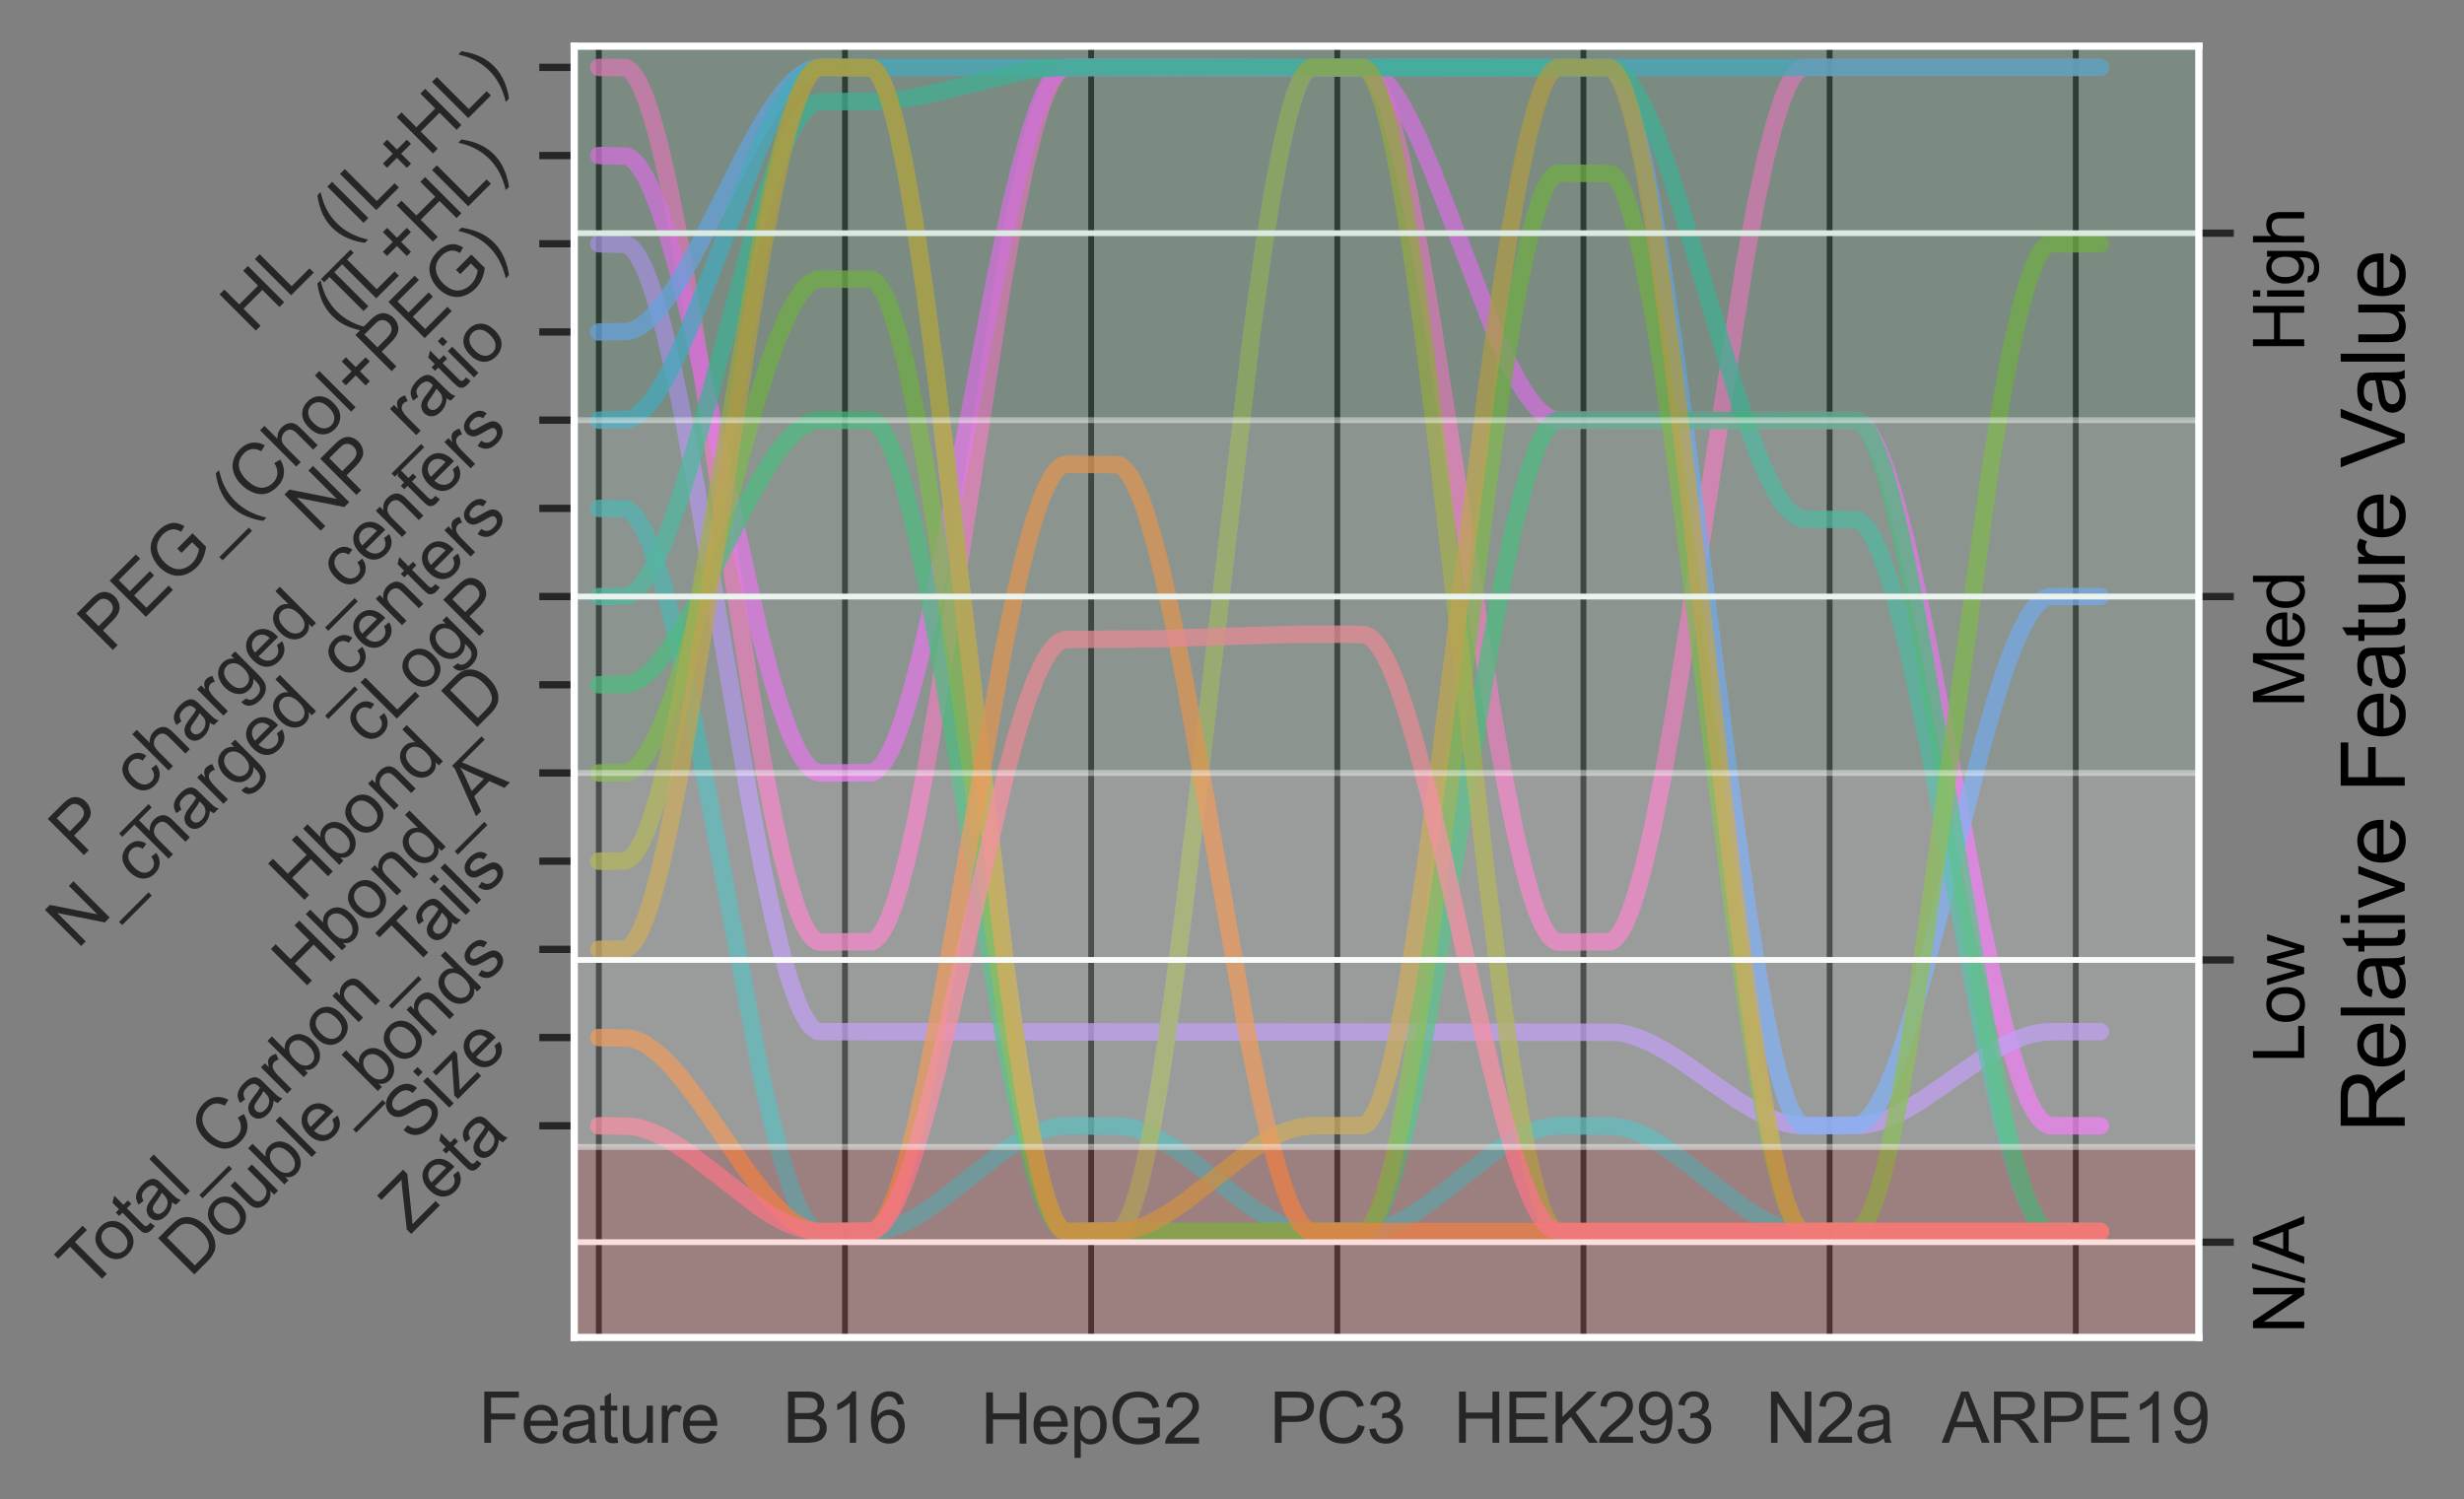 <?xml version="1.0" encoding="utf-8" standalone="no"?>
<!DOCTYPE svg PUBLIC "-//W3C//DTD SVG 1.1//EN"
  "http://www.w3.org/Graphics/SVG/1.1/DTD/svg11.dtd">
<svg xmlns:xlink="http://www.w3.org/1999/xlink" width="423.142pt" height="257.513pt" viewBox="0 0 423.142 257.513" xmlns="http://www.w3.org/2000/svg" version="1.1">
 <rect x="0" y="0" width="423.142" height="257.513" fill="#808080" stroke="none"/>
 <defs>
  <style type="text/css">*{stroke-linejoin: round; stroke-linecap: butt}</style>
 </defs>
 <g id="figure_1">
  <g id="patch_1">
   <path d="M -0 257.513 
L 423.142 257.513 
L 423.142 0 
L -0 0 
L -0 257.513 
z
" style="fill: none"/>
  </g>
  <g id="axes_1">
   <g id="patch_2">
    <path d="M 98.609 229.692 
L 377.609 229.692 
L 377.609 7.932 
L 98.609 7.932 
L 98.609 229.692 
z
" style="fill: none"/>
   </g>
   <g id="matplotlib.axis_1">
    <g id="xtick_1">
     <g id="line2d_1">
      <path d="M 102.837 229.692 
L 102.837 7.932 
" clip-path="url(#pb9b696a4f1)" style="fill: none; stroke: #000000; stroke-opacity: 0.8; stroke-linecap: round"/>
     </g>
     <g id="text_1">
      <!-- Feature -->
      <g style="fill: #262626" transform="translate(82.161 247.782) scale(0.12 -0.12)">
       <defs>
        <path id="ArialMT-46" d="M 525 0 
L 525 4581 
L 3616 4581 
L 3616 4041 
L 1131 4041 
L 1131 2622 
L 3281 2622 
L 3281 2081 
L 1131 2081 
L 1131 0 
L 525 0 
z
" transform="scale(0.016)"/>
        <path id="ArialMT-65" d="M 2694 1069 
L 3275 997 
Q 3138 488 2766 206 
Q 2394 -75 1816 -75 
Q 1088 -75 661 373 
Q 234 822 234 1631 
Q 234 2469 665 2931 
Q 1097 3394 1784 3394 
Q 2450 3394 2872 2941 
Q 3294 2488 3294 1666 
Q 3294 1616 3291 1516 
L 816 1516 
Q 847 969 1125 678 
Q 1403 388 1819 388 
Q 2128 388 2347 550 
Q 2566 713 2694 1069 
z
M 847 1978 
L 2700 1978 
Q 2663 2397 2488 2606 
Q 2219 2931 1791 2931 
Q 1403 2931 1139 2672 
Q 875 2413 847 1978 
z
" transform="scale(0.016)"/>
        <path id="ArialMT-61" d="M 2588 409 
Q 2275 144 1986 34 
Q 1697 -75 1366 -75 
Q 819 -75 525 192 
Q 231 459 231 875 
Q 231 1119 342 1320 
Q 453 1522 633 1644 
Q 813 1766 1038 1828 
Q 1203 1872 1538 1913 
Q 2219 1994 2541 2106 
Q 2544 2222 2544 2253 
Q 2544 2597 2384 2738 
Q 2169 2928 1744 2928 
Q 1347 2928 1158 2789 
Q 969 2650 878 2297 
L 328 2372 
Q 403 2725 575 2942 
Q 747 3159 1072 3276 
Q 1397 3394 1825 3394 
Q 2250 3394 2515 3294 
Q 2781 3194 2906 3042 
Q 3031 2891 3081 2659 
Q 3109 2516 3109 2141 
L 3109 1391 
Q 3109 606 3145 398 
Q 3181 191 3288 0 
L 2700 0 
Q 2613 175 2588 409 
z
M 2541 1666 
Q 2234 1541 1622 1453 
Q 1275 1403 1131 1340 
Q 988 1278 909 1158 
Q 831 1038 831 891 
Q 831 666 1001 516 
Q 1172 366 1500 366 
Q 1825 366 2078 508 
Q 2331 650 2450 897 
Q 2541 1088 2541 1459 
L 2541 1666 
z
" transform="scale(0.016)"/>
        <path id="ArialMT-74" d="M 1650 503 
L 1731 6 
Q 1494 -44 1306 -44 
Q 1000 -44 831 53 
Q 663 150 594 308 
Q 525 466 525 972 
L 525 2881 
L 113 2881 
L 113 3319 
L 525 3319 
L 525 4141 
L 1084 4478 
L 1084 3319 
L 1650 3319 
L 1650 2881 
L 1084 2881 
L 1084 941 
Q 1084 700 1114 631 
Q 1144 563 1211 522 
Q 1278 481 1403 481 
Q 1497 481 1650 503 
z
" transform="scale(0.016)"/>
        <path id="ArialMT-75" d="M 2597 0 
L 2597 488 
Q 2209 -75 1544 -75 
Q 1250 -75 995 37 
Q 741 150 617 320 
Q 494 491 444 738 
Q 409 903 409 1263 
L 409 3319 
L 972 3319 
L 972 1478 
Q 972 1038 1006 884 
Q 1059 663 1231 536 
Q 1403 409 1656 409 
Q 1909 409 2131 539 
Q 2353 669 2445 892 
Q 2538 1116 2538 1541 
L 2538 3319 
L 3100 3319 
L 3100 0 
L 2597 0 
z
" transform="scale(0.016)"/>
        <path id="ArialMT-72" d="M 416 0 
L 416 3319 
L 922 3319 
L 922 2816 
Q 1116 3169 1280 3281 
Q 1444 3394 1641 3394 
Q 1925 3394 2219 3213 
L 2025 2691 
Q 1819 2813 1613 2813 
Q 1428 2813 1281 2702 
Q 1134 2591 1072 2394 
Q 978 2094 978 1738 
L 978 0 
L 416 0 
z
" transform="scale(0.016)"/>
       </defs>
       <use xlink:href="#ArialMT-46"/>
       <use xlink:href="#ArialMT-65" x="61.084"/>
       <use xlink:href="#ArialMT-61" x="116.699"/>
       <use xlink:href="#ArialMT-74" x="172.314"/>
       <use xlink:href="#ArialMT-75" x="200.098"/>
       <use xlink:href="#ArialMT-72" x="255.713"/>
       <use xlink:href="#ArialMT-65" x="289.014"/>
      </g>
     </g>
    </g>
    <g id="xtick_2">
     <g id="line2d_2">
      <path d="M 145.109 229.692 
L 145.109 7.932 
" clip-path="url(#pb9b696a4f1)" style="fill: none; stroke: #000000; stroke-opacity: 0.8; stroke-linecap: round"/>
     </g>
     <g id="text_2">
      <!-- B16 -->
      <g style="fill: #262626" transform="translate(134.434 247.782) scale(0.12 -0.12)">
       <defs>
        <path id="ArialMT-42" d="M 469 0 
L 469 4581 
L 2188 4581 
Q 2713 4581 3030 4442 
Q 3347 4303 3526 4014 
Q 3706 3725 3706 3409 
Q 3706 3116 3547 2856 
Q 3388 2597 3066 2438 
Q 3481 2316 3704 2022 
Q 3928 1728 3928 1328 
Q 3928 1006 3792 729 
Q 3656 453 3456 303 
Q 3256 153 2954 76 
Q 2653 0 2216 0 
L 469 0 
z
M 1075 2656 
L 2066 2656 
Q 2469 2656 2644 2709 
Q 2875 2778 2992 2937 
Q 3109 3097 3109 3338 
Q 3109 3566 3000 3739 
Q 2891 3913 2687 3977 
Q 2484 4041 1991 4041 
L 1075 4041 
L 1075 2656 
z
M 1075 541 
L 2216 541 
Q 2509 541 2628 563 
Q 2838 600 2978 687 
Q 3119 775 3209 942 
Q 3300 1109 3300 1328 
Q 3300 1584 3169 1773 
Q 3038 1963 2805 2039 
Q 2572 2116 2134 2116 
L 1075 2116 
L 1075 541 
z
" transform="scale(0.016)"/>
        <path id="ArialMT-31" d="M 2384 0 
L 1822 0 
L 1822 3584 
Q 1619 3391 1289 3197 
Q 959 3003 697 2906 
L 697 3450 
Q 1169 3672 1522 3987 
Q 1875 4303 2022 4600 
L 2384 4600 
L 2384 0 
z
" transform="scale(0.016)"/>
        <path id="ArialMT-36" d="M 3184 3459 
L 2625 3416 
Q 2550 3747 2413 3897 
Q 2184 4138 1850 4138 
Q 1581 4138 1378 3988 
Q 1113 3794 959 3422 
Q 806 3050 800 2363 
Q 1003 2672 1297 2822 
Q 1591 2972 1913 2972 
Q 2475 2972 2870 2558 
Q 3266 2144 3266 1488 
Q 3266 1056 3080 686 
Q 2894 316 2569 119 
Q 2244 -78 1831 -78 
Q 1128 -78 684 439 
Q 241 956 241 2144 
Q 241 3472 731 4075 
Q 1159 4600 1884 4600 
Q 2425 4600 2770 4297 
Q 3116 3994 3184 3459 
z
M 888 1484 
Q 888 1194 1011 928 
Q 1134 663 1356 523 
Q 1578 384 1822 384 
Q 2178 384 2434 671 
Q 2691 959 2691 1453 
Q 2691 1928 2437 2201 
Q 2184 2475 1800 2475 
Q 1419 2475 1153 2201 
Q 888 1928 888 1484 
z
" transform="scale(0.016)"/>
       </defs>
       <use xlink:href="#ArialMT-42"/>
       <use xlink:href="#ArialMT-31" x="66.699"/>
       <use xlink:href="#ArialMT-36" x="122.314"/>
      </g>
     </g>
    </g>
    <g id="xtick_3">
     <g id="line2d_3">
      <path d="M 187.382 229.692 
L 187.382 7.932 
" clip-path="url(#pb9b696a4f1)" style="fill: none; stroke: #000000; stroke-opacity: 0.8; stroke-linecap: round"/>
     </g>
     <g id="text_3">
      <!-- HepG2 -->
      <g style="fill: #262626" transform="translate(168.373 247.928) scale(0.12 -0.12)">
       <defs>
        <path id="ArialMT-48" d="M 513 0 
L 513 4581 
L 1119 4581 
L 1119 2700 
L 3500 2700 
L 3500 4581 
L 4106 4581 
L 4106 0 
L 3500 0 
L 3500 2159 
L 1119 2159 
L 1119 0 
L 513 0 
z
" transform="scale(0.016)"/>
        <path id="ArialMT-70" d="M 422 -1272 
L 422 3319 
L 934 3319 
L 934 2888 
Q 1116 3141 1344 3267 
Q 1572 3394 1897 3394 
Q 2322 3394 2647 3175 
Q 2972 2956 3137 2557 
Q 3303 2159 3303 1684 
Q 3303 1175 3120 767 
Q 2938 359 2589 142 
Q 2241 -75 1856 -75 
Q 1575 -75 1351 44 
Q 1128 163 984 344 
L 984 -1272 
L 422 -1272 
z
M 931 1641 
Q 931 1000 1190 694 
Q 1450 388 1819 388 
Q 2194 388 2461 705 
Q 2728 1022 2728 1688 
Q 2728 2322 2467 2637 
Q 2206 2953 1844 2953 
Q 1484 2953 1207 2617 
Q 931 2281 931 1641 
z
" transform="scale(0.016)"/>
        <path id="ArialMT-47" d="M 2638 1797 
L 2638 2334 
L 4578 2338 
L 4578 638 
Q 4131 281 3656 101 
Q 3181 -78 2681 -78 
Q 2006 -78 1454 211 
Q 903 500 622 1047 
Q 341 1594 341 2269 
Q 341 2938 620 3517 
Q 900 4097 1425 4378 
Q 1950 4659 2634 4659 
Q 3131 4659 3532 4498 
Q 3934 4338 4162 4050 
Q 4391 3763 4509 3300 
L 3963 3150 
Q 3859 3500 3706 3700 
Q 3553 3900 3268 4020 
Q 2984 4141 2638 4141 
Q 2222 4141 1919 4014 
Q 1616 3888 1430 3681 
Q 1244 3475 1141 3228 
Q 966 2803 966 2306 
Q 966 1694 1177 1281 
Q 1388 869 1791 669 
Q 2194 469 2647 469 
Q 3041 469 3416 620 
Q 3791 772 3984 944 
L 3984 1797 
L 2638 1797 
z
" transform="scale(0.016)"/>
        <path id="ArialMT-32" d="M 3222 541 
L 3222 0 
L 194 0 
Q 188 203 259 391 
Q 375 700 629 1000 
Q 884 1300 1366 1694 
Q 2113 2306 2375 2664 
Q 2638 3022 2638 3341 
Q 2638 3675 2398 3904 
Q 2159 4134 1775 4134 
Q 1369 4134 1125 3890 
Q 881 3647 878 3216 
L 300 3275 
Q 359 3922 746 4261 
Q 1134 4600 1788 4600 
Q 2447 4600 2831 4234 
Q 3216 3869 3216 3328 
Q 3216 3053 3103 2787 
Q 2991 2522 2730 2228 
Q 2469 1934 1863 1422 
Q 1356 997 1212 845 
Q 1069 694 975 541 
L 3222 541 
z
" transform="scale(0.016)"/>
       </defs>
       <use xlink:href="#ArialMT-48"/>
       <use xlink:href="#ArialMT-65" x="72.217"/>
       <use xlink:href="#ArialMT-70" x="127.832"/>
       <use xlink:href="#ArialMT-47" x="183.447"/>
       <use xlink:href="#ArialMT-32" x="261.23"/>
      </g>
     </g>
    </g>
    <g id="xtick_4">
     <g id="line2d_4">
      <path d="M 229.655 229.692 
L 229.655 7.932 
" clip-path="url(#pb9b696a4f1)" style="fill: none; stroke: #000000; stroke-opacity: 0.8; stroke-linecap: round"/>
     </g>
     <g id="text_4">
      <!-- PC3 -->
      <g style="fill: #262626" transform="translate(217.983 247.782) scale(0.12 -0.12)">
       <defs>
        <path id="ArialMT-50" d="M 494 0 
L 494 4581 
L 2222 4581 
Q 2678 4581 2919 4538 
Q 3256 4481 3484 4323 
Q 3713 4166 3852 3881 
Q 3991 3597 3991 3256 
Q 3991 2672 3619 2267 
Q 3247 1863 2275 1863 
L 1100 1863 
L 1100 0 
L 494 0 
z
M 1100 2403 
L 2284 2403 
Q 2872 2403 3119 2622 
Q 3366 2841 3366 3238 
Q 3366 3525 3220 3729 
Q 3075 3934 2838 4000 
Q 2684 4041 2272 4041 
L 1100 4041 
L 1100 2403 
z
" transform="scale(0.016)"/>
        <path id="ArialMT-43" d="M 3763 1606 
L 4369 1453 
Q 4178 706 3683 314 
Q 3188 -78 2472 -78 
Q 1731 -78 1267 223 
Q 803 525 561 1097 
Q 319 1669 319 2325 
Q 319 3041 592 3573 
Q 866 4106 1370 4382 
Q 1875 4659 2481 4659 
Q 3169 4659 3637 4309 
Q 4106 3959 4291 3325 
L 3694 3184 
Q 3534 3684 3231 3912 
Q 2928 4141 2469 4141 
Q 1941 4141 1586 3887 
Q 1231 3634 1087 3207 
Q 944 2781 944 2328 
Q 944 1744 1114 1308 
Q 1284 872 1643 656 
Q 2003 441 2422 441 
Q 2931 441 3284 734 
Q 3638 1028 3763 1606 
z
" transform="scale(0.016)"/>
        <path id="ArialMT-33" d="M 269 1209 
L 831 1284 
Q 928 806 1161 595 
Q 1394 384 1728 384 
Q 2125 384 2398 659 
Q 2672 934 2672 1341 
Q 2672 1728 2419 1979 
Q 2166 2231 1775 2231 
Q 1616 2231 1378 2169 
L 1441 2663 
Q 1497 2656 1531 2656 
Q 1891 2656 2178 2843 
Q 2466 3031 2466 3422 
Q 2466 3731 2256 3934 
Q 2047 4138 1716 4138 
Q 1388 4138 1169 3931 
Q 950 3725 888 3313 
L 325 3413 
Q 428 3978 793 4289 
Q 1159 4600 1703 4600 
Q 2078 4600 2393 4439 
Q 2709 4278 2876 4000 
Q 3044 3722 3044 3409 
Q 3044 3113 2884 2869 
Q 2725 2625 2413 2481 
Q 2819 2388 3044 2092 
Q 3269 1797 3269 1353 
Q 3269 753 2831 336 
Q 2394 -81 1725 -81 
Q 1122 -81 723 278 
Q 325 638 269 1209 
z
" transform="scale(0.016)"/>
       </defs>
       <use xlink:href="#ArialMT-50"/>
       <use xlink:href="#ArialMT-43" x="66.699"/>
       <use xlink:href="#ArialMT-33" x="138.916"/>
      </g>
     </g>
    </g>
    <g id="xtick_5">
     <g id="line2d_5">
      <path d="M 271.928 229.692 
L 271.928 7.932 
" clip-path="url(#pb9b696a4f1)" style="fill: none; stroke: #000000; stroke-opacity: 0.8; stroke-linecap: round"/>
     </g>
     <g id="text_5">
      <!-- HEK293 -->
      <g style="fill: #262626" transform="translate(249.58 247.782) scale(0.12 -0.12)">
       <defs>
        <path id="ArialMT-45" d="M 506 0 
L 506 4581 
L 3819 4581 
L 3819 4041 
L 1113 4041 
L 1113 2638 
L 3647 2638 
L 3647 2100 
L 1113 2100 
L 1113 541 
L 3925 541 
L 3925 0 
L 506 0 
z
" transform="scale(0.016)"/>
        <path id="ArialMT-4b" d="M 469 0 
L 469 4581 
L 1075 4581 
L 1075 2309 
L 3350 4581 
L 4172 4581 
L 2250 2725 
L 4256 0 
L 3456 0 
L 1825 2319 
L 1075 1588 
L 1075 0 
L 469 0 
z
" transform="scale(0.016)"/>
        <path id="ArialMT-39" d="M 350 1059 
L 891 1109 
Q 959 728 1153 556 
Q 1347 384 1650 384 
Q 1909 384 2104 503 
Q 2300 622 2425 820 
Q 2550 1019 2634 1356 
Q 2719 1694 2719 2044 
Q 2719 2081 2716 2156 
Q 2547 1888 2255 1720 
Q 1963 1553 1622 1553 
Q 1053 1553 659 1965 
Q 266 2378 266 3053 
Q 266 3750 677 4175 
Q 1088 4600 1706 4600 
Q 2153 4600 2523 4359 
Q 2894 4119 3086 3673 
Q 3278 3228 3278 2384 
Q 3278 1506 3087 986 
Q 2897 466 2520 194 
Q 2144 -78 1638 -78 
Q 1100 -78 759 220 
Q 419 519 350 1059 
z
M 2653 3081 
Q 2653 3566 2395 3850 
Q 2138 4134 1775 4134 
Q 1400 4134 1122 3828 
Q 844 3522 844 3034 
Q 844 2597 1108 2323 
Q 1372 2050 1759 2050 
Q 2150 2050 2401 2323 
Q 2653 2597 2653 3081 
z
" transform="scale(0.016)"/>
       </defs>
       <use xlink:href="#ArialMT-48"/>
       <use xlink:href="#ArialMT-45" x="72.217"/>
       <use xlink:href="#ArialMT-4b" x="138.916"/>
       <use xlink:href="#ArialMT-32" x="205.615"/>
       <use xlink:href="#ArialMT-39" x="261.23"/>
       <use xlink:href="#ArialMT-33" x="316.846"/>
      </g>
     </g>
    </g>
    <g id="xtick_6">
     <g id="line2d_6">
      <path d="M 314.2 229.692 
L 314.2 7.932 
" clip-path="url(#pb9b696a4f1)" style="fill: none; stroke: #000000; stroke-opacity: 0.8; stroke-linecap: round"/>
     </g>
     <g id="text_6">
      <!-- N2a -->
      <g style="fill: #262626" transform="translate(303.194 247.782) scale(0.12 -0.12)">
       <defs>
        <path id="ArialMT-4e" d="M 488 0 
L 488 4581 
L 1109 4581 
L 3516 984 
L 3516 4581 
L 4097 4581 
L 4097 0 
L 3475 0 
L 1069 3600 
L 1069 0 
L 488 0 
z
" transform="scale(0.016)"/>
       </defs>
       <use xlink:href="#ArialMT-4e"/>
       <use xlink:href="#ArialMT-32" x="72.217"/>
       <use xlink:href="#ArialMT-61" x="127.832"/>
      </g>
     </g>
    </g>
    <g id="xtick_7">
     <g id="line2d_7">
      <path d="M 356.473 229.692 
L 356.473 7.932 
" clip-path="url(#pb9b696a4f1)" style="fill: none; stroke: #000000; stroke-opacity: 0.8; stroke-linecap: round"/>
     </g>
     <g id="text_7">
      <!-- ARPE19 -->
      <g style="fill: #262626" transform="translate(333.46 247.782) scale(0.12 -0.12)">
       <defs>
        <path id="ArialMT-41" d="M -9 0 
L 1750 4581 
L 2403 4581 
L 4278 0 
L 3588 0 
L 3053 1388 
L 1138 1388 
L 634 0 
L -9 0 
z
M 1313 1881 
L 2866 1881 
L 2388 3150 
Q 2169 3728 2063 4100 
Q 1975 3659 1816 3225 
L 1313 1881 
z
" transform="scale(0.016)"/>
        <path id="ArialMT-52" d="M 503 0 
L 503 4581 
L 2534 4581 
Q 3147 4581 3465 4457 
Q 3784 4334 3975 4021 
Q 4166 3709 4166 3331 
Q 4166 2844 3850 2509 
Q 3534 2175 2875 2084 
Q 3116 1969 3241 1856 
Q 3506 1613 3744 1247 
L 4541 0 
L 3778 0 
L 3172 953 
Q 2906 1366 2734 1584 
Q 2563 1803 2427 1890 
Q 2291 1978 2150 2013 
Q 2047 2034 1813 2034 
L 1109 2034 
L 1109 0 
L 503 0 
z
M 1109 2559 
L 2413 2559 
Q 2828 2559 3062 2645 
Q 3297 2731 3419 2920 
Q 3541 3109 3541 3331 
Q 3541 3656 3305 3865 
Q 3069 4075 2559 4075 
L 1109 4075 
L 1109 2559 
z
" transform="scale(0.016)"/>
       </defs>
       <use xlink:href="#ArialMT-41"/>
       <use xlink:href="#ArialMT-52" x="66.699"/>
       <use xlink:href="#ArialMT-50" x="138.916"/>
       <use xlink:href="#ArialMT-45" x="205.615"/>
       <use xlink:href="#ArialMT-31" x="272.314"/>
       <use xlink:href="#ArialMT-39" x="327.93"/>
      </g>
     </g>
    </g>
   </g>
   <g id="matplotlib.axis_2">
    <g id="ytick_1">
     <g id="line2d_8">
      <defs>
       <path id="mb926983ba6" d="M 0 0 
L -6 0 
" style="stroke: #262626; stroke-width: 1.25"/>
      </defs>
      <g>
       <use xlink:href="#mb926983ba6" x="98.609" y="193.338" style="fill: #262626; stroke: #262626; stroke-width: 1.25"/>
      </g>
     </g>
     <g id="text_8">
      <!-- Zeta -->
      <g style="fill: #262626" transform="translate(70.446 212.094) rotate(-45) scale(0.12 -0.12)">
       <defs>
        <path id="ArialMT-5a" d="M 128 0 
L 128 563 
L 2475 3497 
Q 2725 3809 2950 4041 
L 394 4041 
L 394 4581 
L 3675 4581 
L 3675 4041 
L 1103 863 
L 825 541 
L 3750 541 
L 3750 0 
L 128 0 
z
" transform="scale(0.016)"/>
       </defs>
       <use xlink:href="#ArialMT-5a"/>
       <use xlink:href="#ArialMT-65" x="61.084"/>
       <use xlink:href="#ArialMT-74" x="116.699"/>
       <use xlink:href="#ArialMT-61" x="144.482"/>
      </g>
     </g>
    </g>
    <g id="ytick_2">
     <g id="line2d_9">
      <g>
       <use xlink:href="#mb926983ba6" x="98.609" y="178.191" style="fill: #262626; stroke: #262626; stroke-width: 1.25"/>
      </g>
     </g>
     <g id="text_9">
      <!-- Size -->
      <g style="fill: #262626" transform="translate(70.917 196.476) rotate(-45) scale(0.12 -0.12)">
       <defs>
        <path id="ArialMT-53" d="M 288 1472 
L 859 1522 
Q 900 1178 1048 958 
Q 1197 738 1509 602 
Q 1822 466 2213 466 
Q 2559 466 2825 569 
Q 3091 672 3220 851 
Q 3350 1031 3350 1244 
Q 3350 1459 3225 1620 
Q 3100 1781 2813 1891 
Q 2628 1963 1997 2114 
Q 1366 2266 1113 2400 
Q 784 2572 623 2826 
Q 463 3081 463 3397 
Q 463 3744 659 4045 
Q 856 4347 1234 4503 
Q 1613 4659 2075 4659 
Q 2584 4659 2973 4495 
Q 3363 4331 3572 4012 
Q 3781 3694 3797 3291 
L 3216 3247 
Q 3169 3681 2898 3903 
Q 2628 4125 2100 4125 
Q 1550 4125 1298 3923 
Q 1047 3722 1047 3438 
Q 1047 3191 1225 3031 
Q 1400 2872 2139 2705 
Q 2878 2538 3153 2413 
Q 3553 2228 3743 1945 
Q 3934 1663 3934 1294 
Q 3934 928 3725 604 
Q 3516 281 3123 101 
Q 2731 -78 2241 -78 
Q 1619 -78 1198 103 
Q 778 284 539 648 
Q 300 1013 288 1472 
z
" transform="scale(0.016)"/>
        <path id="ArialMT-69" d="M 425 3934 
L 425 4581 
L 988 4581 
L 988 3934 
L 425 3934 
z
M 425 0 
L 425 3319 
L 988 3319 
L 988 0 
L 425 0 
z
" transform="scale(0.016)"/>
        <path id="ArialMT-7a" d="M 125 0 
L 125 456 
L 2238 2881 
Q 1878 2863 1603 2863 
L 250 2863 
L 250 3319 
L 2963 3319 
L 2963 2947 
L 1166 841 
L 819 456 
Q 1197 484 1528 484 
L 3063 484 
L 3063 0 
L 125 0 
z
" transform="scale(0.016)"/>
       </defs>
       <use xlink:href="#ArialMT-53"/>
       <use xlink:href="#ArialMT-69" x="66.699"/>
       <use xlink:href="#ArialMT-7a" x="88.916"/>
       <use xlink:href="#ArialMT-65" x="138.916"/>
      </g>
     </g>
    </g>
    <g id="ytick_3">
     <g id="line2d_10">
      <g>
       <use xlink:href="#mb926983ba6" x="98.609" y="163.043" style="fill: #262626; stroke: #262626; stroke-width: 1.25"/>
      </g>
     </g>
     <g id="text_10">
      <!-- Double_bonds -->
      <g style="fill: #262626" transform="translate(32.7 219.546) rotate(-45) scale(0.12 -0.12)">
       <defs>
        <path id="ArialMT-44" d="M 494 0 
L 494 4581 
L 2072 4581 
Q 2606 4581 2888 4516 
Q 3281 4425 3559 4188 
Q 3922 3881 4101 3404 
Q 4281 2928 4281 2316 
Q 4281 1794 4159 1391 
Q 4038 988 3847 723 
Q 3656 459 3429 307 
Q 3203 156 2883 78 
Q 2563 0 2147 0 
L 494 0 
z
M 1100 541 
L 2078 541 
Q 2531 541 2789 625 
Q 3047 709 3200 863 
Q 3416 1078 3536 1442 
Q 3656 1806 3656 2325 
Q 3656 3044 3420 3430 
Q 3184 3816 2847 3947 
Q 2603 4041 2063 4041 
L 1100 4041 
L 1100 541 
z
" transform="scale(0.016)"/>
        <path id="ArialMT-6f" d="M 213 1659 
Q 213 2581 725 3025 
Q 1153 3394 1769 3394 
Q 2453 3394 2887 2945 
Q 3322 2497 3322 1706 
Q 3322 1066 3130 698 
Q 2938 331 2570 128 
Q 2203 -75 1769 -75 
Q 1072 -75 642 372 
Q 213 819 213 1659 
z
M 791 1659 
Q 791 1022 1069 705 
Q 1347 388 1769 388 
Q 2188 388 2466 706 
Q 2744 1025 2744 1678 
Q 2744 2294 2464 2611 
Q 2184 2928 1769 2928 
Q 1347 2928 1069 2612 
Q 791 2297 791 1659 
z
" transform="scale(0.016)"/>
        <path id="ArialMT-62" d="M 941 0 
L 419 0 
L 419 4581 
L 981 4581 
L 981 2947 
Q 1338 3394 1891 3394 
Q 2197 3394 2470 3270 
Q 2744 3147 2920 2923 
Q 3097 2700 3197 2384 
Q 3297 2069 3297 1709 
Q 3297 856 2875 390 
Q 2453 -75 1863 -75 
Q 1275 -75 941 416 
L 941 0 
z
M 934 1684 
Q 934 1088 1097 822 
Q 1363 388 1816 388 
Q 2184 388 2453 708 
Q 2722 1028 2722 1663 
Q 2722 2313 2464 2622 
Q 2206 2931 1841 2931 
Q 1472 2931 1203 2611 
Q 934 2291 934 1684 
z
" transform="scale(0.016)"/>
        <path id="ArialMT-6c" d="M 409 0 
L 409 4581 
L 972 4581 
L 972 0 
L 409 0 
z
" transform="scale(0.016)"/>
        <path id="ArialMT-5f" d="M -97 -1272 
L -97 -866 
L 3631 -866 
L 3631 -1272 
L -97 -1272 
z
" transform="scale(0.016)"/>
        <path id="ArialMT-6e" d="M 422 0 
L 422 3319 
L 928 3319 
L 928 2847 
Q 1294 3394 1984 3394 
Q 2284 3394 2536 3286 
Q 2788 3178 2913 3003 
Q 3038 2828 3088 2588 
Q 3119 2431 3119 2041 
L 3119 0 
L 2556 0 
L 2556 2019 
Q 2556 2363 2490 2533 
Q 2425 2703 2258 2804 
Q 2091 2906 1866 2906 
Q 1506 2906 1245 2678 
Q 984 2450 984 1813 
L 984 0 
L 422 0 
z
" transform="scale(0.016)"/>
        <path id="ArialMT-64" d="M 2575 0 
L 2575 419 
Q 2259 -75 1647 -75 
Q 1250 -75 917 144 
Q 584 363 401 755 
Q 219 1147 219 1656 
Q 219 2153 384 2558 
Q 550 2963 881 3178 
Q 1213 3394 1622 3394 
Q 1922 3394 2156 3267 
Q 2391 3141 2538 2938 
L 2538 4581 
L 3097 4581 
L 3097 0 
L 2575 0 
z
M 797 1656 
Q 797 1019 1065 703 
Q 1334 388 1700 388 
Q 2069 388 2326 689 
Q 2584 991 2584 1609 
Q 2584 2291 2321 2609 
Q 2059 2928 1675 2928 
Q 1300 2928 1048 2622 
Q 797 2316 797 1656 
z
" transform="scale(0.016)"/>
        <path id="ArialMT-73" d="M 197 991 
L 753 1078 
Q 800 744 1014 566 
Q 1228 388 1613 388 
Q 2000 388 2187 545 
Q 2375 703 2375 916 
Q 2375 1106 2209 1216 
Q 2094 1291 1634 1406 
Q 1016 1563 777 1677 
Q 538 1791 414 1992 
Q 291 2194 291 2438 
Q 291 2659 392 2848 
Q 494 3038 669 3163 
Q 800 3259 1026 3326 
Q 1253 3394 1513 3394 
Q 1903 3394 2198 3281 
Q 2494 3169 2634 2976 
Q 2775 2784 2828 2463 
L 2278 2388 
Q 2241 2644 2061 2787 
Q 1881 2931 1553 2931 
Q 1166 2931 1000 2803 
Q 834 2675 834 2503 
Q 834 2394 903 2306 
Q 972 2216 1119 2156 
Q 1203 2125 1616 2013 
Q 2213 1853 2448 1751 
Q 2684 1650 2818 1456 
Q 2953 1263 2953 975 
Q 2953 694 2789 445 
Q 2625 197 2315 61 
Q 2006 -75 1616 -75 
Q 969 -75 630 194 
Q 291 463 197 991 
z
" transform="scale(0.016)"/>
       </defs>
       <use xlink:href="#ArialMT-44"/>
       <use xlink:href="#ArialMT-6f" x="72.217"/>
       <use xlink:href="#ArialMT-75" x="127.832"/>
       <use xlink:href="#ArialMT-62" x="183.447"/>
       <use xlink:href="#ArialMT-6c" x="239.062"/>
       <use xlink:href="#ArialMT-65" x="261.279"/>
       <use xlink:href="#ArialMT-5f" x="316.895"/>
       <use xlink:href="#ArialMT-62" x="372.51"/>
       <use xlink:href="#ArialMT-6f" x="428.125"/>
       <use xlink:href="#ArialMT-6e" x="483.74"/>
       <use xlink:href="#ArialMT-64" x="539.355"/>
       <use xlink:href="#ArialMT-73" x="594.971"/>
      </g>
     </g>
    </g>
    <g id="ytick_4">
     <g id="line2d_11">
      <g>
       <use xlink:href="#mb926983ba6" x="98.609" y="147.896" style="fill: #262626; stroke: #262626; stroke-width: 1.25"/>
      </g>
     </g>
     <g id="text_11">
      <!-- Total_Carbon_Tails -->
      <g style="fill: #262626" transform="translate(15.269 221.859) rotate(-45) scale(0.12 -0.12)">
       <defs>
        <path id="ArialMT-54" d="M 1659 0 
L 1659 4041 
L 150 4041 
L 150 4581 
L 3781 4581 
L 3781 4041 
L 2266 4041 
L 2266 0 
L 1659 0 
z
" transform="scale(0.016)"/>
       </defs>
       <use xlink:href="#ArialMT-54"/>
       <use xlink:href="#ArialMT-6f" x="49.959"/>
       <use xlink:href="#ArialMT-74" x="105.574"/>
       <use xlink:href="#ArialMT-61" x="133.357"/>
       <use xlink:href="#ArialMT-6c" x="188.973"/>
       <use xlink:href="#ArialMT-5f" x="211.189"/>
       <use xlink:href="#ArialMT-43" x="266.805"/>
       <use xlink:href="#ArialMT-61" x="339.021"/>
       <use xlink:href="#ArialMT-72" x="394.637"/>
       <use xlink:href="#ArialMT-62" x="427.938"/>
       <use xlink:href="#ArialMT-6f" x="483.553"/>
       <use xlink:href="#ArialMT-6e" x="539.168"/>
       <use xlink:href="#ArialMT-5f" x="594.783"/>
       <use xlink:href="#ArialMT-54" x="650.398"/>
       <use xlink:href="#ArialMT-61" x="700.357"/>
       <use xlink:href="#ArialMT-69" x="755.973"/>
       <use xlink:href="#ArialMT-6c" x="778.189"/>
       <use xlink:href="#ArialMT-73" x="800.406"/>
      </g>
     </g>
    </g>
    <g id="ytick_5">
     <g id="line2d_12">
      <g>
       <use xlink:href="#mb926983ba6" x="98.609" y="132.748" style="fill: #262626; stroke: #262626; stroke-width: 1.25"/>
      </g>
     </g>
     <g id="text_12">
      <!-- Hbond_A -->
      <g style="fill: #262626" transform="translate(52.042 169.908) rotate(-45) scale(0.12 -0.12)">
       <use xlink:href="#ArialMT-48"/>
       <use xlink:href="#ArialMT-62" x="72.217"/>
       <use xlink:href="#ArialMT-6f" x="127.832"/>
       <use xlink:href="#ArialMT-6e" x="183.447"/>
       <use xlink:href="#ArialMT-64" x="239.062"/>
       <use xlink:href="#ArialMT-5f" x="294.678"/>
       <use xlink:href="#ArialMT-41" x="350.293"/>
      </g>
     </g>
    </g>
    <g id="ytick_6">
     <g id="line2d_13">
      <g>
       <use xlink:href="#mb926983ba6" x="98.609" y="117.601" style="fill: #262626; stroke: #262626; stroke-width: 1.25"/>
      </g>
     </g>
     <g id="text_13">
      <!-- Hbond_D -->
      <g style="fill: #262626" transform="translate(51.574 155.229) rotate(-45) scale(0.12 -0.12)">
       <use xlink:href="#ArialMT-48"/>
       <use xlink:href="#ArialMT-62" x="72.217"/>
       <use xlink:href="#ArialMT-6f" x="127.832"/>
       <use xlink:href="#ArialMT-6e" x="183.447"/>
       <use xlink:href="#ArialMT-64" x="239.062"/>
       <use xlink:href="#ArialMT-5f" x="294.678"/>
       <use xlink:href="#ArialMT-44" x="350.293"/>
      </g>
     </g>
    </g>
    <g id="ytick_7">
     <g id="line2d_14">
      <g>
       <use xlink:href="#mb926983ba6" x="98.609" y="102.453" style="fill: #262626; stroke: #262626; stroke-width: 1.25"/>
      </g>
     </g>
     <g id="text_14">
      <!-- cLogP -->
      <g style="fill: #262626" transform="translate(63.265 128.29) rotate(-45) scale(0.12 -0.12)">
       <defs>
        <path id="ArialMT-63" d="M 2588 1216 
L 3141 1144 
Q 3050 572 2676 248 
Q 2303 -75 1759 -75 
Q 1078 -75 664 370 
Q 250 816 250 1647 
Q 250 2184 428 2587 
Q 606 2991 970 3192 
Q 1334 3394 1763 3394 
Q 2303 3394 2647 3120 
Q 2991 2847 3088 2344 
L 2541 2259 
Q 2463 2594 2264 2762 
Q 2066 2931 1784 2931 
Q 1359 2931 1093 2626 
Q 828 2322 828 1663 
Q 828 994 1084 691 
Q 1341 388 1753 388 
Q 2084 388 2306 591 
Q 2528 794 2588 1216 
z
" transform="scale(0.016)"/>
        <path id="ArialMT-4c" d="M 469 0 
L 469 4581 
L 1075 4581 
L 1075 541 
L 3331 541 
L 3331 0 
L 469 0 
z
" transform="scale(0.016)"/>
        <path id="ArialMT-67" d="M 319 -275 
L 866 -356 
Q 900 -609 1056 -725 
Q 1266 -881 1628 -881 
Q 2019 -881 2231 -725 
Q 2444 -569 2519 -288 
Q 2563 -116 2559 434 
Q 2191 0 1641 0 
Q 956 0 581 494 
Q 206 988 206 1678 
Q 206 2153 378 2554 
Q 550 2956 876 3175 
Q 1203 3394 1644 3394 
Q 2231 3394 2613 2919 
L 2613 3319 
L 3131 3319 
L 3131 450 
Q 3131 -325 2973 -648 
Q 2816 -972 2473 -1159 
Q 2131 -1347 1631 -1347 
Q 1038 -1347 672 -1080 
Q 306 -813 319 -275 
z
M 784 1719 
Q 784 1066 1043 766 
Q 1303 466 1694 466 
Q 2081 466 2343 764 
Q 2606 1063 2606 1700 
Q 2606 2309 2336 2618 
Q 2066 2928 1684 2928 
Q 1309 2928 1046 2623 
Q 784 2319 784 1719 
z
" transform="scale(0.016)"/>
       </defs>
       <use xlink:href="#ArialMT-63"/>
       <use xlink:href="#ArialMT-4c" x="50"/>
       <use xlink:href="#ArialMT-6f" x="105.615"/>
       <use xlink:href="#ArialMT-67" x="161.23"/>
       <use xlink:href="#ArialMT-50" x="216.846"/>
      </g>
     </g>
    </g>
    <g id="ytick_8">
     <g id="line2d_15">
      <g>
       <use xlink:href="#mb926983ba6" x="98.609" y="87.306" style="fill: #262626; stroke: #262626; stroke-width: 1.25"/>
      </g>
     </g>
     <g id="text_15">
      <!-- N_charged_centers -->
      <g style="fill: #262626" transform="translate(13.274 163.134) rotate(-45) scale(0.12 -0.12)">
       <defs>
        <path id="ArialMT-68" d="M 422 0 
L 422 4581 
L 984 4581 
L 984 2938 
Q 1378 3394 1978 3394 
Q 2347 3394 2619 3248 
Q 2891 3103 3008 2847 
Q 3125 2591 3125 2103 
L 3125 0 
L 2563 0 
L 2563 2103 
Q 2563 2525 2380 2717 
Q 2197 2909 1863 2909 
Q 1613 2909 1392 2779 
Q 1172 2650 1078 2428 
Q 984 2206 984 1816 
L 984 0 
L 422 0 
z
" transform="scale(0.016)"/>
       </defs>
       <use xlink:href="#ArialMT-4e"/>
       <use xlink:href="#ArialMT-5f" x="72.217"/>
       <use xlink:href="#ArialMT-63" x="127.832"/>
       <use xlink:href="#ArialMT-68" x="177.832"/>
       <use xlink:href="#ArialMT-61" x="233.447"/>
       <use xlink:href="#ArialMT-72" x="289.062"/>
       <use xlink:href="#ArialMT-67" x="322.363"/>
       <use xlink:href="#ArialMT-65" x="377.979"/>
       <use xlink:href="#ArialMT-64" x="433.594"/>
       <use xlink:href="#ArialMT-5f" x="489.209"/>
       <use xlink:href="#ArialMT-63" x="544.824"/>
       <use xlink:href="#ArialMT-65" x="594.824"/>
       <use xlink:href="#ArialMT-6e" x="650.439"/>
       <use xlink:href="#ArialMT-74" x="706.055"/>
       <use xlink:href="#ArialMT-65" x="733.838"/>
       <use xlink:href="#ArialMT-72" x="789.453"/>
       <use xlink:href="#ArialMT-73" x="822.754"/>
      </g>
     </g>
    </g>
    <g id="ytick_9">
     <g id="line2d_16">
      <g>
       <use xlink:href="#mb926983ba6" x="98.609" y="72.158" style="fill: #262626; stroke: #262626; stroke-width: 1.25"/>
      </g>
     </g>
     <g id="text_16">
      <!-- P_charged_centers -->
      <g style="fill: #262626" transform="translate(13.742 147.519) rotate(-45) scale(0.12 -0.12)">
       <use xlink:href="#ArialMT-50"/>
       <use xlink:href="#ArialMT-5f" x="66.699"/>
       <use xlink:href="#ArialMT-63" x="122.314"/>
       <use xlink:href="#ArialMT-68" x="172.314"/>
       <use xlink:href="#ArialMT-61" x="227.93"/>
       <use xlink:href="#ArialMT-72" x="283.545"/>
       <use xlink:href="#ArialMT-67" x="316.846"/>
       <use xlink:href="#ArialMT-65" x="372.461"/>
       <use xlink:href="#ArialMT-64" x="428.076"/>
       <use xlink:href="#ArialMT-5f" x="483.691"/>
       <use xlink:href="#ArialMT-63" x="539.307"/>
       <use xlink:href="#ArialMT-65" x="589.307"/>
       <use xlink:href="#ArialMT-6e" x="644.922"/>
       <use xlink:href="#ArialMT-74" x="700.537"/>
       <use xlink:href="#ArialMT-65" x="728.32"/>
       <use xlink:href="#ArialMT-72" x="783.936"/>
       <use xlink:href="#ArialMT-73" x="817.236"/>
      </g>
     </g>
    </g>
    <g id="ytick_10">
     <g id="line2d_17">
      <g>
       <use xlink:href="#mb926983ba6" x="98.609" y="57.01" style="fill: #262626; stroke: #262626; stroke-width: 1.25"/>
      </g>
     </g>
     <g id="text_17">
      <!-- NP_ratio -->
      <g style="fill: #262626" transform="translate(54.411 91.801) rotate(-45) scale(0.12 -0.12)">
       <use xlink:href="#ArialMT-4e"/>
       <use xlink:href="#ArialMT-50" x="72.217"/>
       <use xlink:href="#ArialMT-5f" x="138.916"/>
       <use xlink:href="#ArialMT-72" x="194.531"/>
       <use xlink:href="#ArialMT-61" x="227.832"/>
       <use xlink:href="#ArialMT-74" x="283.447"/>
       <use xlink:href="#ArialMT-69" x="311.23"/>
       <use xlink:href="#ArialMT-6f" x="333.447"/>
      </g>
     </g>
    </g>
    <g id="ytick_11">
     <g id="line2d_18">
      <g>
       <use xlink:href="#mb926983ba6" x="98.609" y="41.863" style="fill: #262626; stroke: #262626; stroke-width: 1.25"/>
      </g>
     </g>
     <g id="text_18">
      <!-- PEG_(Chol+PEG) -->
      <g style="fill: #262626" transform="translate(18.708 112.288) rotate(-45) scale(0.12 -0.12)">
       <defs>
        <path id="ArialMT-28" d="M 1497 -1347 
Q 1031 -759 709 28 
Q 388 816 388 1659 
Q 388 2403 628 3084 
Q 909 3875 1497 4659 
L 1900 4659 
Q 1522 4009 1400 3731 
Q 1209 3300 1100 2831 
Q 966 2247 966 1656 
Q 966 153 1900 -1347 
L 1497 -1347 
z
" transform="scale(0.016)"/>
        <path id="ArialMT-2b" d="M 1603 741 
L 1603 1997 
L 356 1997 
L 356 2522 
L 1603 2522 
L 1603 3769 
L 2134 3769 
L 2134 2522 
L 3381 2522 
L 3381 1997 
L 2134 1997 
L 2134 741 
L 1603 741 
z
" transform="scale(0.016)"/>
        <path id="ArialMT-29" d="M 791 -1347 
L 388 -1347 
Q 1322 153 1322 1656 
Q 1322 2244 1188 2822 
Q 1081 3291 891 3722 
Q 769 4003 388 4659 
L 791 4659 
Q 1378 3875 1659 3084 
Q 1900 2403 1900 1659 
Q 1900 816 1576 28 
Q 1253 -759 791 -1347 
z
" transform="scale(0.016)"/>
       </defs>
       <use xlink:href="#ArialMT-50"/>
       <use xlink:href="#ArialMT-45" x="66.699"/>
       <use xlink:href="#ArialMT-47" x="133.398"/>
       <use xlink:href="#ArialMT-5f" x="211.182"/>
       <use xlink:href="#ArialMT-28" x="266.797"/>
       <use xlink:href="#ArialMT-43" x="300.098"/>
       <use xlink:href="#ArialMT-68" x="372.314"/>
       <use xlink:href="#ArialMT-6f" x="427.93"/>
       <use xlink:href="#ArialMT-6c" x="483.545"/>
       <use xlink:href="#ArialMT-2b" x="505.762"/>
       <use xlink:href="#ArialMT-50" x="564.16"/>
       <use xlink:href="#ArialMT-45" x="630.859"/>
       <use xlink:href="#ArialMT-47" x="697.559"/>
       <use xlink:href="#ArialMT-29" x="775.342"/>
      </g>
     </g>
    </g>
    <g id="ytick_12">
     <g id="line2d_19">
      <g>
       <use xlink:href="#mb926983ba6" x="98.609" y="26.715" style="fill: #262626; stroke: #262626; stroke-width: 1.25"/>
      </g>
     </g>
     <g id="text_19">
      <!-- (IL+HL) -->
      <g style="fill: #262626" transform="translate(58.794 57.054) rotate(-45) scale(0.12 -0.12)">
       <defs>
        <path id="ArialMT-49" d="M 597 0 
L 597 4581 
L 1203 4581 
L 1203 0 
L 597 0 
z
" transform="scale(0.016)"/>
       </defs>
       <use xlink:href="#ArialMT-28"/>
       <use xlink:href="#ArialMT-49" x="33.301"/>
       <use xlink:href="#ArialMT-4c" x="61.084"/>
       <use xlink:href="#ArialMT-2b" x="116.699"/>
       <use xlink:href="#ArialMT-48" x="175.098"/>
       <use xlink:href="#ArialMT-4c" x="247.314"/>
       <use xlink:href="#ArialMT-29" x="302.93"/>
      </g>
     </g>
    </g>
    <g id="ytick_13">
     <g id="line2d_20">
      <g>
       <use xlink:href="#mb926983ba6" x="98.609" y="11.568" style="fill: #262626; stroke: #262626; stroke-width: 1.25"/>
      </g>
     </g>
     <g id="text_20">
      <!-- HL_(IL+HL) -->
      <g style="fill: #262626" transform="translate(43.229 57.471) rotate(-45) scale(0.12 -0.12)">
       <use xlink:href="#ArialMT-48"/>
       <use xlink:href="#ArialMT-4c" x="72.217"/>
       <use xlink:href="#ArialMT-5f" x="127.832"/>
       <use xlink:href="#ArialMT-28" x="183.447"/>
       <use xlink:href="#ArialMT-49" x="216.748"/>
       <use xlink:href="#ArialMT-4c" x="244.531"/>
       <use xlink:href="#ArialMT-2b" x="300.146"/>
       <use xlink:href="#ArialMT-48" x="358.545"/>
       <use xlink:href="#ArialMT-4c" x="430.762"/>
       <use xlink:href="#ArialMT-29" x="486.377"/>
      </g>
     </g>
    </g>
   </g>
   <g id="line2d_21">
    <path d="M 102.837 11.568 
L 107.374 11.605 
L 107.878 11.825 
L 108.382 12.235 
L 109.138 13.194 
L 109.895 14.549 
L 110.903 16.935 
L 111.911 19.941 
L 113.171 24.496 
L 114.684 31.01 
L 116.196 38.514 
L 118.213 49.781 
L 120.733 65.355 
L 125.019 93.633 
L 128.8 117.96 
L 131.068 131.174 
L 132.833 140.303 
L 134.345 147.115 
L 135.605 151.953 
L 136.866 155.93 
L 137.874 158.429 
L 138.882 160.27 
L 139.638 161.189 
L 140.395 161.691 
L 140.899 161.784 
L 149.721 161.726 
L 150.225 161.478 
L 150.981 160.753 
L 151.738 159.62 
L 152.494 158.101 
L 153.502 155.509 
L 154.51 152.313 
L 155.771 147.541 
L 157.283 140.8 
L 159.047 131.74 
L 161.064 120.12 
L 163.837 102.619 
L 172.155 48.907 
L 174.171 37.736 
L 175.936 29.18 
L 177.448 22.956 
L 178.709 18.675 
L 179.717 15.91 
L 180.725 13.783 
L 181.481 12.635 
L 182.238 11.893 
L 182.742 11.635 
L 183.498 11.568 
L 234.415 11.679 
L 234.919 11.983 
L 235.676 12.79 
L 236.432 14 
L 237.188 15.593 
L 238.196 18.278 
L 239.205 21.559 
L 240.465 26.426 
L 241.977 33.268 
L 243.742 42.427 
L 245.758 54.132 
L 248.531 71.705 
L 256.345 122.349 
L 258.362 133.745 
L 260.126 142.553 
L 261.638 149.034 
L 262.899 153.559 
L 263.907 156.538 
L 264.915 158.895 
L 265.671 160.227 
L 266.428 161.162 
L 267.184 161.68 
L 267.688 161.784 
L 276.51 161.734 
L 277.014 161.498 
L 277.519 161.071 
L 278.275 160.087 
L 279.031 158.709 
L 280.039 156.294 
L 281.047 153.261 
L 282.308 148.676 
L 283.82 142.13 
L 285.585 133.259 
L 287.601 121.807 
L 290.122 106.081 
L 299.7 44.729 
L 301.717 34.056 
L 303.229 27.106 
L 304.742 21.24 
L 306.002 17.295 
L 307.01 14.825 
L 307.767 13.403 
L 308.523 12.373 
L 309.279 11.755 
L 309.783 11.582 
L 311.8 11.568 
L 360.7 11.568 
L 360.7 11.568 
" clip-path="url(#pb9b696a4f1)" style="fill: none; stroke: #f668be; stroke-opacity: 0.75; stroke-width: 3; stroke-linecap: round"/>
   </g>
   <g id="line2d_22">
    <path d="M 102.837 26.715 
L 107.626 26.802 
L 108.382 27.186 
L 109.138 27.863 
L 109.895 28.819 
L 110.903 30.504 
L 111.911 32.626 
L 113.171 35.841 
L 114.684 40.439 
L 116.448 46.678 
L 118.465 54.742 
L 120.986 65.827 
L 130.564 109.159 
L 132.581 116.717 
L 134.093 121.644 
L 135.605 125.809 
L 136.866 128.616 
L 137.874 130.38 
L 138.882 131.679 
L 139.638 132.328 
L 140.395 132.683 
L 141.151 132.748 
L 149.721 132.702 
L 150.477 132.344 
L 151.233 131.647 
L 151.99 130.628 
L 152.998 128.795 
L 154.006 126.455 
L 155.267 122.878 
L 156.527 118.644 
L 158.039 112.805 
L 159.804 105.109 
L 162.072 94.135 
L 165.349 76.973 
L 170.895 47.801 
L 173.163 37.052 
L 174.928 29.594 
L 176.44 24.003 
L 177.952 19.289 
L 179.213 16.124 
L 180.221 14.146 
L 181.229 12.702 
L 181.986 11.992 
L 182.742 11.622 
L 183.498 11.568 
L 234.667 11.664 
L 235.676 12.061 
L 236.684 12.746 
L 237.692 13.702 
L 238.952 15.245 
L 240.213 17.142 
L 241.725 19.833 
L 243.49 23.46 
L 245.506 28.122 
L 248.279 35.161 
L 256.849 57.447 
L 258.866 61.913 
L 260.63 65.32 
L 262.143 67.786 
L 263.403 69.471 
L 264.663 70.78 
L 265.671 71.53 
L 266.68 71.996 
L 267.436 72.147 
L 270.209 72.158 
L 318.857 72.216 
L 319.614 72.595 
L 320.37 73.311 
L 321.126 74.349 
L 322.134 76.206 
L 323.143 78.568 
L 324.403 82.17 
L 325.663 86.426 
L 327.176 92.289 
L 328.94 100.006 
L 331.209 111.001 
L 334.486 128.177 
L 340.031 157.331 
L 342.3 168.058 
L 344.064 175.491 
L 345.576 181.058 
L 347.089 185.744 
L 348.349 188.882 
L 349.357 190.837 
L 350.366 192.256 
L 351.122 192.946 
L 351.878 193.296 
L 352.886 193.338 
L 360.7 193.338 
L 360.7 193.338 
" clip-path="url(#pb9b696a4f1)" style="fill: none; stroke: #f35cf4; stroke-opacity: 0.75; stroke-width: 3; stroke-linecap: round"/>
   </g>
   <g id="line2d_23">
    <path d="M 102.837 41.863 
L 107.626 41.974 
L 108.13 42.258 
L 108.886 42.999 
L 109.643 44.103 
L 110.651 46.106 
L 111.659 48.679 
L 112.919 52.628 
L 114.18 57.314 
L 115.692 63.792 
L 117.457 72.345 
L 119.725 84.561 
L 122.75 102.192 
L 128.8 137.701 
L 131.068 149.605 
L 132.833 157.828 
L 134.345 163.964 
L 135.605 168.322 
L 136.866 171.905 
L 137.874 174.156 
L 138.882 175.814 
L 139.638 176.642 
L 140.395 177.094 
L 141.151 177.178 
L 277.771 177.285 
L 279.535 177.63 
L 281.552 178.281 
L 283.568 179.167 
L 286.089 180.542 
L 289.114 182.478 
L 294.155 186.039 
L 298.692 189.143 
L 301.465 190.784 
L 303.733 191.891 
L 305.75 192.645 
L 307.514 193.094 
L 309.279 193.318 
L 312.052 193.338 
L 319.866 193.253 
L 321.63 192.931 
L 323.395 192.395 
L 325.411 191.556 
L 327.68 190.371 
L 330.452 188.662 
L 334.486 185.868 
L 340.787 181.486 
L 343.56 179.828 
L 345.828 178.703 
L 347.845 177.927 
L 349.609 177.457 
L 351.374 177.209 
L 353.643 177.178 
L 360.7 177.178 
L 360.7 177.178 
" clip-path="url(#pb9b696a4f1)" style="fill: none; stroke: #b486f4; stroke-opacity: 0.75; stroke-width: 3; stroke-linecap: round"/>
   </g>
   <g id="line2d_24">
    <path d="M 102.837 57.01 
L 107.878 56.933 
L 108.886 56.629 
L 109.895 56.109 
L 111.155 55.176 
L 112.415 53.957 
L 113.928 52.155 
L 115.692 49.646 
L 117.709 46.338 
L 120.229 41.712 
L 124.01 34.214 
L 128.547 25.294 
L 131.068 20.828 
L 133.085 17.701 
L 134.849 15.391 
L 136.362 13.787 
L 137.622 12.753 
L 138.882 12.026 
L 139.89 11.683 
L 140.899 11.568 
L 149.721 11.645 
L 150.225 11.975 
L 150.729 12.557 
L 151.486 13.887 
L 152.242 15.74 
L 153.25 18.98 
L 154.258 23.039 
L 155.519 29.169 
L 157.031 37.908 
L 158.795 49.743 
L 160.812 65.009 
L 163.333 85.961 
L 172.659 165.691 
L 174.676 180.108 
L 176.188 189.554 
L 177.7 197.589 
L 178.961 203.052 
L 179.969 206.526 
L 180.977 209.135 
L 181.733 210.485 
L 182.238 211.082 
L 182.742 211.427 
L 183.246 211.515 
L 192.068 211.406 
L 192.572 211.038 
L 193.076 210.419 
L 193.833 209.037 
L 194.589 207.133 
L 195.597 203.831 
L 196.605 199.714 
L 197.866 193.519 
L 199.378 184.709 
L 201.143 172.808 
L 203.159 157.481 
L 205.68 136.482 
L 215.006 56.829 
L 217.023 42.48 
L 218.535 33.099 
L 220.047 25.14 
L 221.308 19.747 
L 222.316 16.334 
L 223.072 14.342 
L 223.828 12.867 
L 224.585 11.934 
L 225.089 11.628 
L 225.845 11.568 
L 276.51 11.628 
L 277.014 11.914 
L 277.519 12.431 
L 278.275 13.621 
L 279.031 15.288 
L 280.039 18.211 
L 281.047 21.88 
L 282.308 27.429 
L 283.82 35.35 
L 285.333 44.463 
L 287.349 58.132 
L 289.87 77.006 
L 294.155 111.236 
L 297.684 138.773 
L 299.952 154.918 
L 301.717 166.127 
L 303.229 174.536 
L 304.49 180.551 
L 305.75 185.542 
L 306.758 188.723 
L 307.767 191.118 
L 308.523 192.364 
L 309.279 193.112 
L 309.783 193.321 
L 311.547 193.338 
L 319.109 193.229 
L 319.866 192.859 
L 320.622 192.24 
L 321.63 191.048 
L 322.638 189.462 
L 323.899 186.972 
L 325.159 183.969 
L 326.671 179.769 
L 328.436 174.17 
L 330.705 166.102 
L 333.729 154.356 
L 340.283 128.525 
L 342.552 120.576 
L 344.316 115.101 
L 345.828 111.029 
L 347.089 108.149 
L 348.349 105.795 
L 349.357 104.329 
L 350.366 103.265 
L 351.122 102.748 
L 351.878 102.485 
L 352.886 102.453 
L 360.7 102.453 
L 360.7 102.453 
" clip-path="url(#pb9b696a4f1)" style="fill: none; stroke: #639df4; stroke-opacity: 0.75; stroke-width: 3; stroke-linecap: round"/>
   </g>
   <g id="line2d_25">
    <path d="M 102.837 72.158 
L 107.878 72.054 
L 108.886 71.649 
L 109.895 70.956 
L 110.903 69.993 
L 112.163 68.441 
L 113.424 66.536 
L 114.936 63.838 
L 116.7 60.203 
L 118.717 55.534 
L 121.49 48.489 
L 130.06 26.211 
L 132.076 21.753 
L 133.841 18.354 
L 135.353 15.897 
L 136.614 14.22 
L 137.874 12.921 
L 138.882 12.178 
L 139.89 11.721 
L 140.647 11.577 
L 143.924 11.568 
L 360.7 11.568 
L 360.7 11.568 
" clip-path="url(#pb9b696a4f1)" style="fill: none; stroke: #39a8cc; stroke-opacity: 0.75; stroke-width: 3; stroke-linecap: round"/>
   </g>
   <g id="line2d_26">
    <path d="M 102.837 87.306 
L 107.626 87.407 
L 108.382 87.857 
L 109.138 88.65 
L 109.895 89.77 
L 110.903 91.744 
L 111.911 94.229 
L 113.171 97.996 
L 114.684 103.382 
L 116.448 110.691 
L 118.465 120.137 
L 120.986 133.122 
L 130.564 183.883 
L 132.581 192.735 
L 134.093 198.507 
L 135.605 203.387 
L 136.866 206.675 
L 137.874 208.742 
L 138.882 210.263 
L 139.638 211.024 
L 140.395 211.439 
L 141.151 211.515 
L 150.729 211.425 
L 152.494 211.07 
L 154.258 210.473 
L 156.275 209.534 
L 158.543 208.207 
L 161.316 206.289 
L 165.097 203.352 
L 171.651 198.218 
L 174.424 196.348 
L 176.692 195.076 
L 178.709 194.198 
L 180.473 193.663 
L 182.238 193.378 
L 184.254 193.338 
L 193.076 193.438 
L 194.841 193.804 
L 196.605 194.411 
L 198.622 195.359 
L 200.89 196.694 
L 203.663 198.62 
L 207.444 201.562 
L 213.998 206.69 
L 216.771 208.552 
L 219.039 209.814 
L 221.056 210.683 
L 222.82 211.208 
L 224.585 211.482 
L 226.601 211.515 
L 235.424 211.406 
L 237.188 211.028 
L 238.952 210.412 
L 240.969 209.455 
L 243.238 208.112 
L 246.01 206.179 
L 249.791 203.232 
L 256.093 198.292 
L 258.866 196.412 
L 261.134 195.128 
L 263.151 194.237 
L 264.915 193.688 
L 266.68 193.387 
L 268.444 193.338 
L 277.519 193.425 
L 279.283 193.776 
L 281.047 194.37 
L 283.064 195.304 
L 285.333 196.628 
L 287.853 198.359 
L 291.382 201.075 
L 298.692 206.797 
L 301.465 208.643 
L 303.733 209.887 
L 305.75 210.736 
L 307.514 211.241 
L 309.027 211.473 
L 310.791 211.515 
L 360.7 211.515 
L 360.7 211.515 
" clip-path="url(#pb9b696a4f1)" style="fill: none; stroke: #36abb0; stroke-opacity: 0.75; stroke-width: 3; stroke-linecap: round"/>
   </g>
   <g id="line2d_27">
    <path d="M 102.837 102.453 
L 107.626 102.383 
L 108.382 102.076 
L 109.138 101.533 
L 110.147 100.464 
L 111.155 99.024 
L 112.415 96.744 
L 113.676 93.98 
L 115.188 90.098 
L 116.952 84.907 
L 118.969 78.276 
L 121.742 68.328 
L 129.556 39.69 
L 131.572 33.254 
L 133.337 28.283 
L 134.849 24.628 
L 136.109 22.08 
L 137.37 20.04 
L 138.378 18.809 
L 139.386 17.964 
L 140.143 17.6 
L 140.899 17.48 
L 151.99 17.377 
L 155.014 17.036 
L 158.543 16.404 
L 163.081 15.344 
L 174.928 12.447 
L 178.457 11.878 
L 181.481 11.61 
L 184.758 11.568 
L 276.762 11.642 
L 277.519 11.936 
L 278.275 12.445 
L 279.283 13.437 
L 280.291 14.768 
L 281.552 16.867 
L 282.812 19.407 
L 284.324 22.969 
L 286.089 27.727 
L 288.357 34.594 
L 291.382 44.609 
L 298.188 67.483 
L 300.457 74.212 
L 302.221 78.827 
L 303.733 82.241 
L 304.994 84.64 
L 306.254 86.584 
L 307.262 87.777 
L 308.271 88.623 
L 309.027 89.014 
L 309.783 89.186 
L 313.816 89.193 
L 318.857 89.252 
L 319.614 89.634 
L 320.37 90.357 
L 321.126 91.405 
L 322.134 93.28 
L 323.143 95.663 
L 324.403 99.3 
L 325.663 103.596 
L 327.176 109.514 
L 328.94 117.304 
L 331.209 128.402 
L 334.486 145.74 
L 340.031 175.169 
L 342.3 185.996 
L 344.064 193.5 
L 345.576 199.119 
L 347.089 203.849 
L 348.349 207.017 
L 349.357 208.991 
L 350.366 210.423 
L 351.122 211.119 
L 351.878 211.472 
L 352.886 211.515 
L 360.7 211.515 
L 360.7 211.515 
" clip-path="url(#pb9b696a4f1)" style="fill: none; stroke: #35ae97; stroke-opacity: 0.75; stroke-width: 3; stroke-linecap: round"/>
   </g>
   <g id="line2d_28">
    <path d="M 102.837 117.601 
L 107.878 117.523 
L 108.886 117.219 
L 109.895 116.699 
L 111.155 115.767 
L 112.415 114.547 
L 113.928 112.745 
L 115.692 110.236 
L 117.709 106.928 
L 120.229 102.302 
L 124.01 94.804 
L 128.547 85.884 
L 131.068 81.418 
L 133.085 78.292 
L 134.849 75.981 
L 136.362 74.377 
L 137.622 73.344 
L 138.882 72.616 
L 139.89 72.273 
L 140.899 72.158 
L 149.721 72.212 
L 150.225 72.441 
L 150.981 73.115 
L 151.738 74.165 
L 152.494 75.575 
L 153.502 77.979 
L 154.51 80.944 
L 155.771 85.371 
L 157.283 91.624 
L 159.047 100.03 
L 161.064 110.81 
L 163.837 127.046 
L 172.155 176.875 
L 174.171 187.239 
L 175.936 195.176 
L 177.448 200.95 
L 178.709 204.922 
L 179.717 207.487 
L 180.725 209.461 
L 181.481 210.525 
L 182.238 211.213 
L 182.742 211.453 
L 183.498 211.515 
L 234.415 211.413 
L 234.919 211.13 
L 235.676 210.381 
L 236.432 209.259 
L 237.188 207.781 
L 238.196 205.291 
L 239.457 201.404 
L 240.717 196.74 
L 242.229 190.237 
L 243.994 181.59 
L 246.262 169.161 
L 249.287 151.109 
L 255.841 111.552 
L 258.109 99.426 
L 259.874 91.095 
L 261.386 84.918 
L 262.647 80.564 
L 263.907 77.025 
L 264.915 74.838 
L 265.671 73.603 
L 266.428 72.735 
L 267.184 72.255 
L 267.688 72.158 
L 318.857 72.225 
L 319.362 72.471 
L 320.118 73.167 
L 320.874 74.24 
L 321.63 75.67 
L 322.638 78.101 
L 323.647 81.091 
L 324.907 85.544 
L 326.419 91.827 
L 328.184 100.261 
L 330.2 111.064 
L 332.973 127.322 
L 341.039 175.748 
L 343.056 186.235 
L 344.82 194.309 
L 346.333 200.223 
L 347.593 204.327 
L 348.601 207.008 
L 349.609 209.107 
L 350.366 210.271 
L 351.122 211.064 
L 351.878 211.466 
L 352.634 211.515 
L 360.7 211.515 
L 360.7 211.515 
" clip-path="url(#pb9b696a4f1)" style="fill: none; stroke: #33b16f; stroke-opacity: 0.75; stroke-width: 3; stroke-linecap: round"/>
   </g>
   <g id="line2d_29">
    <path d="M 102.837 132.748 
L 107.626 132.679 
L 108.382 132.372 
L 109.138 131.83 
L 110.147 130.762 
L 111.155 129.325 
L 112.415 127.049 
L 113.676 124.289 
L 115.188 120.415 
L 116.952 115.232 
L 118.969 108.613 
L 121.742 98.682 
L 129.556 70.094 
L 131.824 62.918 
L 133.589 58.056 
L 135.101 54.511 
L 136.362 52.064 
L 137.622 50.135 
L 138.63 49 
L 139.386 48.405 
L 140.143 48.042 
L 140.899 47.922 
L 149.721 47.985 
L 150.225 48.255 
L 150.729 48.731 
L 151.486 49.819 
L 152.242 51.336 
L 153.25 53.986 
L 154.258 57.307 
L 155.519 62.323 
L 157.031 69.473 
L 158.795 79.156 
L 160.812 91.647 
L 163.333 108.789 
L 172.659 174.023 
L 174.676 185.819 
L 176.188 193.547 
L 177.7 200.121 
L 178.961 204.591 
L 179.969 207.433 
L 180.977 209.568 
L 181.733 210.673 
L 182.49 211.328 
L 182.994 211.504 
L 185.767 211.515 
L 234.163 211.478 
L 234.667 211.226 
L 235.171 210.743 
L 235.928 209.601 
L 236.684 207.979 
L 237.692 205.114 
L 238.7 201.498 
L 239.961 196.009 
L 241.221 189.55 
L 242.733 180.678 
L 244.498 169.027 
L 246.767 152.467 
L 250.043 126.656 
L 255.337 84.866 
L 257.605 68.666 
L 259.37 57.401 
L 260.882 48.931 
L 262.395 41.764 
L 263.655 36.926 
L 264.663 33.88 
L 265.419 32.114 
L 266.176 30.82 
L 266.932 30.022 
L 267.436 29.778 
L 268.444 29.745 
L 276.51 29.805 
L 277.014 30.091 
L 277.519 30.608 
L 278.275 31.798 
L 279.031 33.465 
L 280.039 36.388 
L 281.047 40.057 
L 282.308 45.606 
L 283.82 53.527 
L 285.333 62.64 
L 287.349 76.309 
L 289.87 95.183 
L 294.155 129.413 
L 297.684 156.95 
L 299.952 173.095 
L 301.717 184.304 
L 303.229 192.713 
L 304.49 198.728 
L 305.75 203.719 
L 306.758 206.9 
L 307.767 209.295 
L 308.523 210.541 
L 309.279 211.289 
L 309.783 211.498 
L 311.547 211.515 
L 318.857 211.434 
L 319.362 211.134 
L 319.866 210.621 
L 320.622 209.465 
L 321.378 207.867 
L 322.386 205.086 
L 323.395 201.611 
L 324.655 196.376 
L 326.167 188.925 
L 327.932 178.849 
L 329.948 165.864 
L 332.469 148.062 
L 341.795 80.452 
L 343.812 68.255 
L 345.324 60.274 
L 346.837 53.495 
L 348.097 48.896 
L 349.105 45.98 
L 350.114 43.801 
L 350.87 42.683 
L 351.626 42.032 
L 352.13 41.869 
L 356.919 41.863 
L 360.7 41.863 
L 360.7 41.863 
" clip-path="url(#pb9b696a4f1)" style="fill: none; stroke: #71ac31; stroke-opacity: 0.75; stroke-width: 3; stroke-linecap: round"/>
   </g>
   <g id="line2d_30">
    <path d="M 102.837 147.896 
L 107.374 147.862 
L 107.878 147.663 
L 108.634 147.041 
L 109.39 146.049 
L 110.147 144.704 
L 111.155 142.394 
L 112.163 139.532 
L 113.424 135.246 
L 114.936 129.175 
L 116.7 120.997 
L 118.717 110.491 
L 121.238 96.129 
L 130.312 43.198 
L 132.328 33.321 
L 134.093 25.845 
L 135.605 20.49 
L 136.866 16.88 
L 137.874 14.612 
L 138.882 12.942 
L 139.638 12.107 
L 140.395 11.652 
L 141.151 11.568 
L 149.721 11.645 
L 150.225 11.975 
L 150.729 12.557 
L 151.486 13.887 
L 152.242 15.74 
L 153.25 18.98 
L 154.258 23.039 
L 155.519 29.169 
L 157.031 37.908 
L 158.795 49.743 
L 160.812 65.009 
L 163.333 85.961 
L 172.659 165.691 
L 174.676 180.108 
L 176.188 189.554 
L 177.7 197.589 
L 178.961 203.052 
L 179.969 206.526 
L 180.977 209.135 
L 181.733 210.485 
L 182.238 211.082 
L 182.742 211.427 
L 183.246 211.515 
L 192.068 211.406 
L 192.572 211.038 
L 193.076 210.419 
L 193.833 209.037 
L 194.589 207.133 
L 195.597 203.831 
L 196.605 199.714 
L 197.866 193.519 
L 199.378 184.709 
L 201.143 172.808 
L 203.159 157.481 
L 205.68 136.482 
L 215.006 56.829 
L 217.023 42.48 
L 218.535 33.099 
L 220.047 25.14 
L 221.308 19.747 
L 222.316 16.334 
L 223.072 14.342 
L 223.828 12.867 
L 224.585 11.934 
L 225.089 11.628 
L 225.845 11.568 
L 234.163 11.609 
L 234.667 11.886 
L 235.171 12.417 
L 235.928 13.674 
L 236.684 15.457 
L 237.692 18.609 
L 238.7 22.587 
L 239.961 28.625 
L 241.221 35.729 
L 242.733 45.489 
L 244.498 58.305 
L 246.767 76.521 
L 250.043 104.913 
L 255.337 150.883 
L 257.605 168.702 
L 259.37 181.094 
L 260.882 190.41 
L 262.395 198.295 
L 263.655 203.616 
L 264.663 206.967 
L 265.419 208.909 
L 266.176 210.333 
L 266.932 211.21 
L 267.436 211.479 
L 268.444 211.515 
L 360.7 211.515 
L 360.7 211.515 
" clip-path="url(#pb9b696a4f1)" style="fill: none; stroke: #a0a131; stroke-opacity: 0.75; stroke-width: 3; stroke-linecap: round"/>
   </g>
   <g id="line2d_31">
    <path d="M 102.837 163.043 
L 107.374 163.005 
L 107.878 162.784 
L 108.382 162.371 
L 109.138 161.403 
L 109.895 160.037 
L 110.903 157.631 
L 111.911 154.6 
L 113.171 150.007 
L 114.684 143.438 
L 116.196 135.872 
L 118.213 124.51 
L 120.733 108.805 
L 125.019 80.29 
L 128.8 55.759 
L 131.068 42.434 
L 132.833 33.228 
L 134.345 26.36 
L 135.605 21.481 
L 136.866 17.47 
L 137.874 14.95 
L 138.882 13.095 
L 139.638 12.167 
L 140.395 11.661 
L 140.899 11.568 
L 149.721 11.645 
L 150.225 11.975 
L 150.729 12.557 
L 151.486 13.887 
L 152.242 15.74 
L 153.25 18.98 
L 154.258 23.039 
L 155.519 29.169 
L 157.031 37.908 
L 158.795 49.743 
L 160.812 65.009 
L 163.333 85.961 
L 172.659 165.691 
L 174.676 180.108 
L 176.188 189.554 
L 177.7 197.589 
L 178.961 203.052 
L 179.969 206.526 
L 180.977 209.135 
L 181.733 210.485 
L 182.238 211.082 
L 182.742 211.427 
L 183.246 211.515 
L 193.076 211.416 
L 194.841 211.049 
L 196.605 210.443 
L 198.622 209.495 
L 200.89 208.16 
L 203.663 206.234 
L 207.444 203.292 
L 213.998 198.164 
L 216.771 196.302 
L 219.039 195.039 
L 221.056 194.171 
L 222.82 193.646 
L 224.585 193.372 
L 226.601 193.338 
L 234.163 193.301 
L 234.667 193.049 
L 235.171 192.566 
L 235.928 191.424 
L 236.684 189.802 
L 237.692 186.937 
L 238.7 183.321 
L 239.961 177.832 
L 241.221 171.373 
L 242.733 162.501 
L 244.498 150.85 
L 246.767 134.29 
L 250.043 108.479 
L 255.337 66.689 
L 257.605 50.489 
L 259.37 39.224 
L 260.882 30.754 
L 262.395 23.587 
L 263.655 18.749 
L 264.663 15.703 
L 265.419 13.937 
L 266.176 12.643 
L 266.932 11.845 
L 267.436 11.601 
L 268.444 11.568 
L 276.51 11.634 
L 277.014 11.949 
L 277.519 12.517 
L 278.275 13.826 
L 279.031 15.66 
L 280.039 18.875 
L 281.047 22.912 
L 282.308 29.016 
L 283.82 37.728 
L 285.333 47.753 
L 287.349 62.788 
L 289.87 83.55 
L 294.155 121.203 
L 297.684 151.494 
L 299.952 169.253 
L 301.717 181.582 
L 303.229 190.833 
L 304.49 197.45 
L 305.75 202.94 
L 306.758 206.438 
L 307.767 209.073 
L 308.523 210.444 
L 309.027 211.054 
L 309.531 211.414 
L 310.035 211.515 
L 360.7 211.515 
L 360.7 211.515 
" clip-path="url(#pb9b696a4f1)" style="fill: none; stroke: #c19632; stroke-opacity: 0.75; stroke-width: 3; stroke-linecap: round"/>
   </g>
   <g id="line2d_32">
    <path d="M 102.837 178.191 
L 108.13 178.288 
L 109.39 178.642 
L 110.651 179.236 
L 112.163 180.235 
L 113.676 181.514 
L 115.44 183.311 
L 117.457 185.698 
L 119.977 189.057 
L 123.758 194.535 
L 128.8 201.793 
L 131.32 205.029 
L 133.337 207.279 
L 135.101 208.927 
L 136.614 210.057 
L 138.126 210.887 
L 139.386 211.326 
L 140.647 211.511 
L 146.696 211.515 
L 149.721 211.465 
L 150.225 211.247 
L 150.981 210.611 
L 151.738 209.617 
L 152.494 208.284 
L 153.502 206.01 
L 154.51 203.206 
L 155.771 199.021 
L 157.283 193.107 
L 159.047 185.158 
L 161.064 174.964 
L 163.837 159.61 
L 172.155 112.49 
L 174.171 102.689 
L 175.936 95.183 
L 177.448 89.723 
L 178.709 85.967 
L 179.717 83.541 
L 180.725 81.675 
L 181.481 80.668 
L 182.238 80.017 
L 182.742 79.79 
L 183.498 79.732 
L 192.068 79.804 
L 192.572 80.046 
L 193.328 80.719 
L 194.085 81.746 
L 194.841 83.111 
L 195.849 85.426 
L 196.857 88.267 
L 198.118 92.496 
L 199.63 98.454 
L 201.395 106.446 
L 203.411 116.677 
L 206.184 132.063 
L 214.25 177.842 
L 216.267 187.743 
L 218.031 195.36 
L 219.543 200.934 
L 220.804 204.798 
L 221.812 207.318 
L 222.82 209.286 
L 223.576 210.374 
L 224.333 211.11 
L 225.089 211.476 
L 226.097 211.515 
L 360.7 211.515 
L 360.7 211.515 
" clip-path="url(#pb9b696a4f1)" style="fill: none; stroke: #eb8032; stroke-opacity: 0.75; stroke-width: 3; stroke-linecap: round"/>
   </g>
   <g id="line2d_33">
    <path d="M 102.837 193.338 
L 108.382 193.419 
L 109.895 193.699 
L 111.659 194.254 
L 113.676 195.151 
L 115.944 196.44 
L 118.465 198.143 
L 121.742 200.638 
L 130.06 207.122 
L 132.581 208.767 
L 134.849 209.986 
L 136.866 210.807 
L 138.63 211.284 
L 140.143 211.49 
L 142.411 211.515 
L 149.973 211.409 
L 150.729 211.012 
L 151.486 210.336 
L 152.242 209.393 
L 153.25 207.746 
L 154.258 205.681 
L 155.519 202.564 
L 157.031 198.119 
L 158.795 192.1 
L 160.812 184.335 
L 163.333 173.68 
L 172.659 133.13 
L 174.676 125.797 
L 176.44 120.259 
L 177.952 116.303 
L 179.213 113.647 
L 180.221 111.987 
L 181.229 110.775 
L 181.986 110.18 
L 182.742 109.869 
L 183.75 109.824 
L 198.874 109.716 
L 210.721 109.282 
L 222.064 108.941 
L 231.643 108.916 
L 234.415 108.992 
L 235.171 109.352 
L 235.928 109.997 
L 236.684 110.912 
L 237.692 112.53 
L 238.7 114.571 
L 239.961 117.669 
L 241.473 122.104 
L 243.238 128.127 
L 245.254 135.918 
L 247.775 146.634 
L 253.068 170.515 
L 256.093 183.552 
L 258.362 192.365 
L 260.126 198.38 
L 261.638 202.807 
L 262.899 205.898 
L 264.159 208.376 
L 265.167 209.875 
L 265.924 210.695 
L 266.68 211.241 
L 267.436 211.497 
L 268.948 211.515 
L 360.7 211.515 
L 360.7 211.515 
" clip-path="url(#pb9b696a4f1)" style="fill: none; stroke: #f77189; stroke-opacity: 0.75; stroke-width: 3; stroke-linecap: round"/>
   </g>
  </g>
  <g id="axes_2">
   <g id="matplotlib.axis_3">
    <g id="ytick_14">
     <g id="line2d_34">
      <path d="M 98.609 213.333 
L 377.609 213.333 
" clip-path="url(#pb9b696a4f1)" style="fill: none; stroke: #ffffff; stroke-linecap: round"/>
     </g>
     <g id="line2d_35">
      <defs>
       <path id="m274784f18a" d="M 0 0 
L 6 0 
" style="stroke: #262626; stroke-width: 1.25"/>
      </defs>
      <g>
       <use xlink:href="#m274784f18a" x="377.609" y="213.333" style="fill: #262626; stroke: #262626; stroke-width: 1.25"/>
      </g>
     </g>
     <g id="text_21">
      <!-- N/A -->
      <g transform="translate(395.699 229.043) rotate(-90) scale(0.12 -0.12)">
       <defs>
        <path id="ArialMT-2f" d="M 0 -78 
L 1328 4659 
L 1778 4659 
L 453 -78 
L 0 -78 
z
" transform="scale(0.016)"/>
       </defs>
       <use xlink:href="#ArialMT-4e"/>
       <use xlink:href="#ArialMT-2f" x="72.217"/>
       <use xlink:href="#ArialMT-41" x="100"/>
      </g>
     </g>
    </g>
    <g id="ytick_15">
     <g id="line2d_36">
      <path d="M 98.609 164.861 
L 377.609 164.861 
" clip-path="url(#pb9b696a4f1)" style="fill: none; stroke: #ffffff; stroke-linecap: round"/>
     </g>
     <g id="line2d_37">
      <g>
       <use xlink:href="#m274784f18a" x="377.609" y="164.861" style="fill: #262626; stroke: #262626; stroke-width: 1.25"/>
      </g>
     </g>
     <g id="text_22">
      <!-- Low -->
      <g transform="translate(395.699 182.579) rotate(-90) scale(0.12 -0.12)">
       <defs>
        <path id="ArialMT-77" d="M 1034 0 
L 19 3319 
L 600 3319 
L 1128 1403 
L 1325 691 
Q 1338 744 1497 1375 
L 2025 3319 
L 2603 3319 
L 3100 1394 
L 3266 759 
L 3456 1400 
L 4025 3319 
L 4572 3319 
L 3534 0 
L 2950 0 
L 2422 1988 
L 2294 2553 
L 1622 0 
L 1034 0 
z
" transform="scale(0.016)"/>
       </defs>
       <use xlink:href="#ArialMT-4c"/>
       <use xlink:href="#ArialMT-6f" x="55.615"/>
       <use xlink:href="#ArialMT-77" x="111.23"/>
      </g>
     </g>
    </g>
    <g id="ytick_16">
     <g id="line2d_38">
      <path d="M 98.609 102.453 
L 377.609 102.453 
" clip-path="url(#pb9b696a4f1)" style="fill: none; stroke: #ffffff; stroke-linecap: round"/>
     </g>
     <g id="line2d_39">
      <g>
       <use xlink:href="#m274784f18a" x="377.609" y="102.453" style="fill: #262626; stroke: #262626; stroke-width: 1.25"/>
      </g>
     </g>
     <g id="text_23">
      <!-- Med -->
      <g transform="translate(395.699 121.5) rotate(-90) scale(0.12 -0.12)">
       <defs>
        <path id="ArialMT-4d" d="M 475 0 
L 475 4581 
L 1388 4581 
L 2472 1338 
Q 2622 884 2691 659 
Q 2769 909 2934 1394 
L 4031 4581 
L 4847 4581 
L 4847 0 
L 4263 0 
L 4263 3834 
L 2931 0 
L 2384 0 
L 1059 3900 
L 1059 0 
L 475 0 
z
" transform="scale(0.016)"/>
       </defs>
       <use xlink:href="#ArialMT-4d"/>
       <use xlink:href="#ArialMT-65" x="83.301"/>
       <use xlink:href="#ArialMT-64" x="138.916"/>
      </g>
     </g>
    </g>
    <g id="ytick_17">
     <g id="line2d_40">
      <path d="M 98.609 40.045 
L 377.609 40.045 
" clip-path="url(#pb9b696a4f1)" style="fill: none; stroke: #ffffff; stroke-linecap: round"/>
     </g>
     <g id="line2d_41">
      <g>
       <use xlink:href="#m274784f18a" x="377.609" y="40.045" style="fill: #262626; stroke: #262626; stroke-width: 1.25"/>
      </g>
     </g>
     <g id="text_24">
      <!-- High -->
      <g transform="translate(395.699 60.429) rotate(-90) scale(0.12 -0.12)">
       <use xlink:href="#ArialMT-48"/>
       <use xlink:href="#ArialMT-69" x="72.217"/>
       <use xlink:href="#ArialMT-67" x="94.434"/>
       <use xlink:href="#ArialMT-68" x="150.049"/>
      </g>
     </g>
    </g>
    <g id="text_25">
     <!-- Relative Feature Value -->
     <g transform="translate(412.961 194.547) rotate(-90) scale(0.15 -0.15)">
      <defs>
       <path id="ArialMT-76" d="M 1344 0 
L 81 3319 
L 675 3319 
L 1388 1331 
Q 1503 1009 1600 663 
Q 1675 925 1809 1294 
L 2547 3319 
L 3125 3319 
L 1869 0 
L 1344 0 
z
" transform="scale(0.016)"/>
       <path id="ArialMT-20" transform="scale(0.016)"/>
       <path id="ArialMT-56" d="M 1803 0 
L 28 4581 
L 684 4581 
L 1875 1253 
Q 2019 853 2116 503 
Q 2222 878 2363 1253 
L 3600 4581 
L 4219 4581 
L 2425 0 
L 1803 0 
z
" transform="scale(0.016)"/>
      </defs>
      <use xlink:href="#ArialMT-52"/>
      <use xlink:href="#ArialMT-65" x="72.217"/>
      <use xlink:href="#ArialMT-6c" x="127.832"/>
      <use xlink:href="#ArialMT-61" x="150.049"/>
      <use xlink:href="#ArialMT-74" x="205.664"/>
      <use xlink:href="#ArialMT-69" x="233.447"/>
      <use xlink:href="#ArialMT-76" x="255.664"/>
      <use xlink:href="#ArialMT-65" x="305.664"/>
      <use xlink:href="#ArialMT-20" x="361.279"/>
      <use xlink:href="#ArialMT-46" x="389.062"/>
      <use xlink:href="#ArialMT-65" x="450.146"/>
      <use xlink:href="#ArialMT-61" x="505.762"/>
      <use xlink:href="#ArialMT-74" x="561.377"/>
      <use xlink:href="#ArialMT-75" x="589.16"/>
      <use xlink:href="#ArialMT-72" x="644.775"/>
      <use xlink:href="#ArialMT-65" x="678.076"/>
      <use xlink:href="#ArialMT-20" x="733.691"/>
      <use xlink:href="#ArialMT-56" x="761.475"/>
      <use xlink:href="#ArialMT-61" x="820.799"/>
      <use xlink:href="#ArialMT-6c" x="876.414"/>
      <use xlink:href="#ArialMT-75" x="898.631"/>
      <use xlink:href="#ArialMT-65" x="954.246"/>
     </g>
    </g>
   </g>
   <g id="patch_3">
    <path d="M 98.609 229.692 
L 98.609 196.974 
L 377.609 196.974 
L 377.609 229.692 
z
" clip-path="url(#pb9b696a4f1)" style="fill: #f08080; opacity: 0.25; stroke: #ffffff; stroke-linejoin: miter"/>
   </g>
   <g id="patch_4">
    <path d="M 98.609 196.974 
L 98.609 132.748 
L 377.609 132.748 
L 377.609 196.974 
z
" clip-path="url(#pb9b696a4f1)" style="fill: #ebf3ed; opacity: 0.25; stroke: #ffffff; stroke-linejoin: miter"/>
   </g>
   <g id="patch_5">
    <path d="M 98.609 132.748 
L 98.609 72.158 
L 377.609 72.158 
L 377.609 132.748 
z
" clip-path="url(#pb9b696a4f1)" style="fill: #acd0bb; opacity: 0.25; stroke: #ffffff; stroke-linejoin: miter"/>
   </g>
   <g id="patch_6">
    <path d="M 98.609 72.158 
L 98.609 7.932 
L 377.609 7.932 
L 377.609 72.158 
z
" clip-path="url(#pb9b696a4f1)" style="fill: #6dae89; opacity: 0.25; stroke: #ffffff; stroke-linejoin: miter"/>
   </g>
   <g id="patch_7">
    <path d="M 98.609 229.692 
L 98.609 7.932 
" style="fill: none; stroke: #ffffff; stroke-width: 1.25; stroke-linejoin: miter; stroke-linecap: square"/>
   </g>
   <g id="patch_8">
    <path d="M 377.609 229.692 
L 377.609 7.932 
" style="fill: none; stroke: #ffffff; stroke-width: 1.25; stroke-linejoin: miter; stroke-linecap: square"/>
   </g>
   <g id="patch_9">
    <path d="M 98.609 229.692 
L 377.609 229.692 
" style="fill: none; stroke: #ffffff; stroke-width: 1.25; stroke-linejoin: miter; stroke-linecap: square"/>
   </g>
   <g id="patch_10">
    <path d="M 98.609 7.932 
L 377.609 7.932 
" style="fill: none; stroke: #ffffff; stroke-width: 1.25; stroke-linejoin: miter; stroke-linecap: square"/>
   </g>
  </g>
 </g>
 <defs>
  <clipPath id="pb9b696a4f1">
   <rect x="98.609" y="7.932" width="279" height="221.76"/>
  </clipPath>
 </defs>
</svg>
